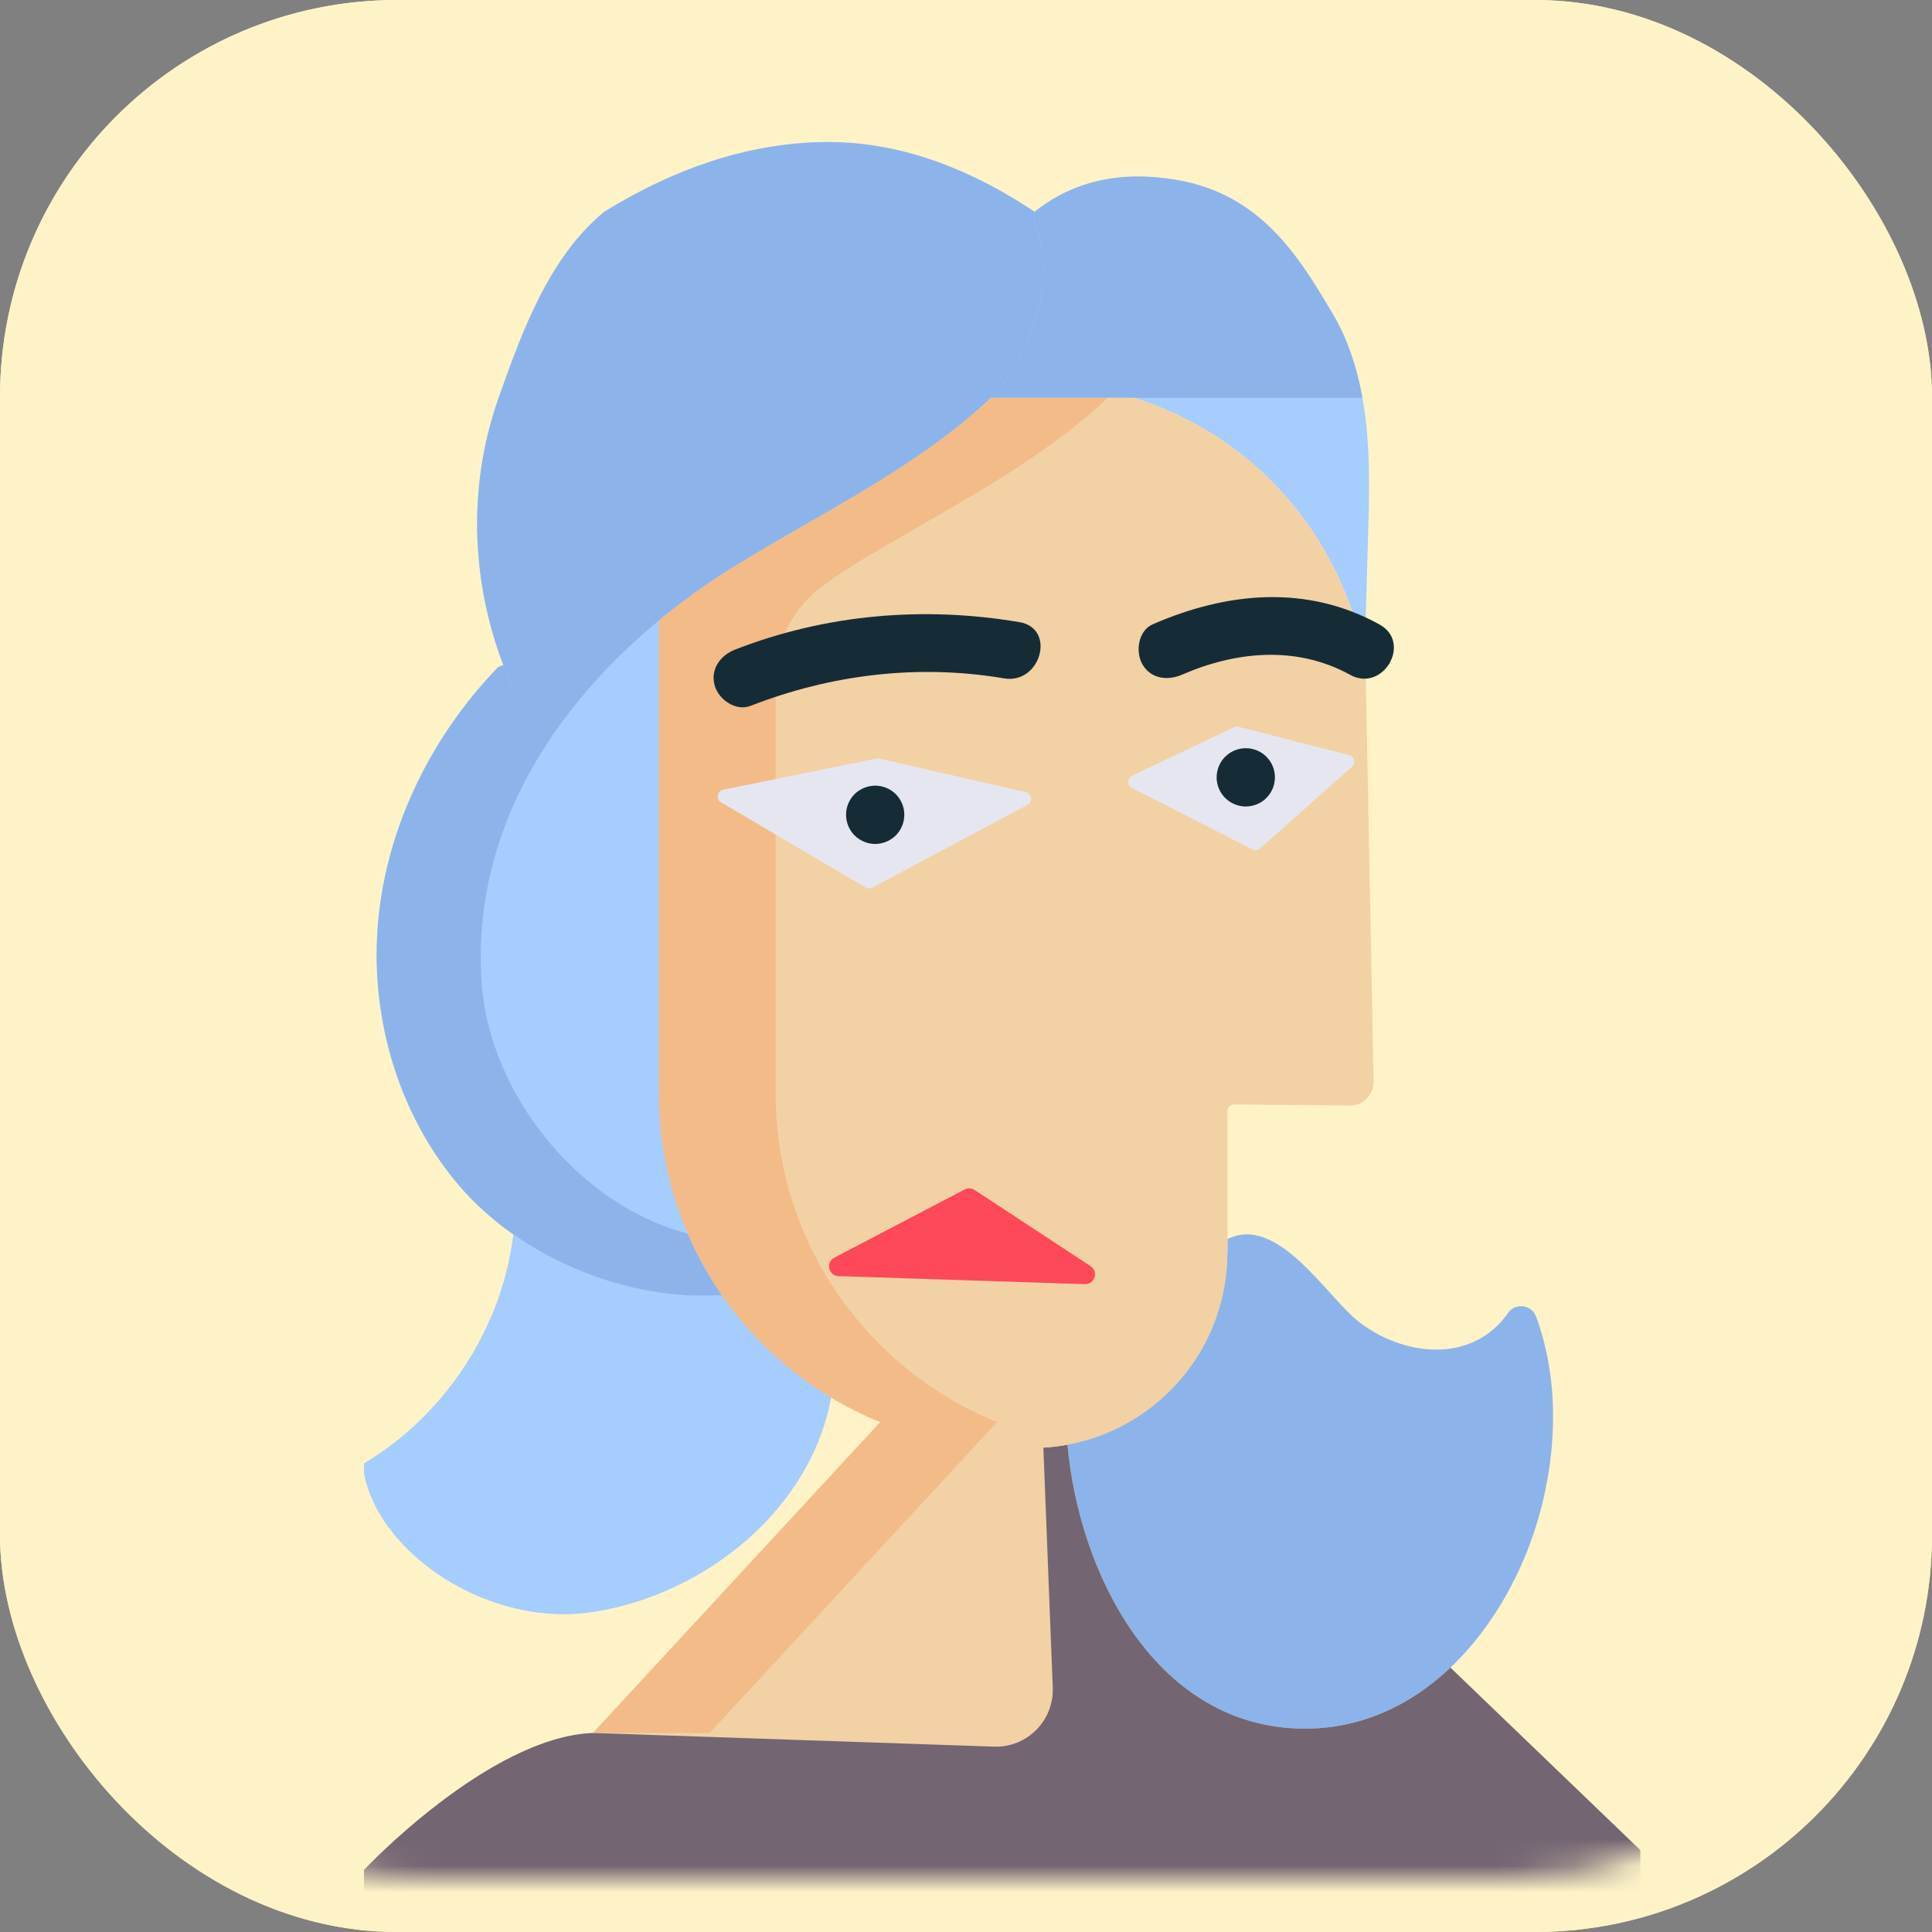 <!DOCTYPE svg PUBLIC "-//W3C//DTD SVG 1.1//EN" "http://www.w3.org/Graphics/SVG/1.1/DTD/svg11.dtd">
<!-- Uploaded to: SVG Repo, www.svgrepo.com, Transformed by: SVG Repo Mixer Tools -->
<svg width="800px" height="800px" viewBox="0 0 73 73" version="1.1" xmlns="http://www.w3.org/2000/svg" xmlns:xlink="http://www.w3.org/1999/xlink" fill="#000000">
<rect x="0" y="0" width="73" height="73" fill="#808080" stroke="none"/>
<g id="SVGRepo_bgCarrier" stroke-width="0"/>
<g id="SVGRepo_tracerCarrier" stroke-linecap="round" stroke-linejoin="round"/>
<g id="SVGRepo_iconCarrier"> <title>fundamentals/javascript/canvas</title> <desc>Created with Sketch.</desc> <defs> <rect id="path-1" x="0" y="0" width="69" height="69" rx="14"> </rect> </defs> <g id="fundamentals/javascript/canvas" stroke="none" stroke-width="1" fill="none" fill-rule="evenodd"> <g id="container" transform="translate(2, 2)"> <rect id="mask" stroke="#fef3c7" stroke-width="2" fill="#fef3c7" fill-rule="nonzero" x="-1" y="-1" width="71" height="71" rx="14"> </rect> <g id="picasso-(1)"> <mask id="mask-2" fill="white"> <use xlink:href="#path-1"> </use> </mask> <rect stroke="#fef3c7" stroke-width="2" x="-1" y="-1" width="71" height="71" rx="14"> </rect> <g mask="url(#mask-2)"> <g transform="translate(11, 3)"> <path d="M38.691,15.283 C38.653,16.6 38.615,17.913 38.578,19.229 C38.575,19.335 38.573,19.442 38.569,19.547 C38.54,19.53 38.511,19.514 38.48,19.499 C37.851,16.573 36.155,13.888 33.781,12.068 C32.602,11.164 31.261,10.476 29.843,10.033 L24.437,10.033 C24.362,10.109 24.287,10.182 24.211,10.251 C21.452,12.757 18.034,14.389 14.857,16.337 C13.826,16.968 12.826,17.676 11.884,18.456 L11.899,18.474 L16.305,34.176 C16.305,36.056 12.286,39.986 12.985,41.609 C13.231,42.182 13.517,42.734 13.838,43.263 C13.977,43.492 14.124,43.717 14.276,43.937 C15.359,45.5 16.767,46.82 18.4,47.804 C17.634,51.985 13.738,55.187 9.511,55.888 C5.427,56.565 1.266,53.629 0.753,50.632 L0.753,50.303 C3.823,48.463 5.965,45.198 6.401,41.646 L6.402,41.645 C5.636,41.11 4.943,40.49 4.353,39.802 C2.302,37.403 1.232,34.233 1.232,31.073 C1.232,30.636 1.253,30.198 1.294,29.762 C1.635,26.182 3.328,22.783 5.83,20.201 L6.019,20.128 C5.116,17.77 4.812,15.179 5.183,12.68 C5.317,11.779 5.539,10.892 5.84,10.033 C6.725,7.503 8.302,5.215 10.371,3.51 L10.371,3 L31.204,3 L31.204,3.05 C33.702,3.217 36.079,4.684 37.347,6.841 C37.925,7.818 38.277,8.912 38.479,10.033 C38.534,10.338 38.578,10.645 38.614,10.954 C38.774,12.388 38.732,13.84 38.691,15.283 Z" id="Shape" fill="#A5CDFF" fill-rule="nonzero"> </path> <path d="M45.213,52.059 C44.636,54.25 43.464,56.436 41.807,58.007 C40.265,59.472 38.299,60.403 36.001,60.312 C30.566,60.096 27.761,54.362 27.335,49.59 L27.335,49.588 C23.35,43.961 22.312,41.367 24.436,39.902 C28.637,37.003 33.379,43.213 33.379,42.32 L33.379,41.816 C35.291,40.873 37.13,44.001 38.346,44.946 C39.819,46.092 42.099,46.511 43.563,45.102 C43.72,44.951 43.86,44.784 43.984,44.607 C44.266,44.207 44.877,44.297 45.045,44.756 C45.889,47.06 45.844,49.669 45.213,52.059 Z" id="Shape" fill="#8CB4EB" fill-rule="nonzero"> </path> <path d="M48.98,64.906 L48.98,68.967 L0.753,68.967 L0.753,65.652 C0.753,65.652 5.476,60.627 9.406,60.479 L18.65,52.083 L26.427,49.785 L25.988,49.711 C26.133,49.711 26.279,49.707 26.421,49.698 C26.731,49.68 27.037,49.643 27.335,49.587 L27.335,49.589 C27.761,54.361 30.566,60.095 36.001,60.311 C38.299,60.402 40.265,59.471 41.807,58.007 L41.888,58.09 L48.98,64.906 Z" id="Shape" fill="#736572" fill-rule="nonzero"> </path> <path d="M24.436,10.033 C24.362,10.109 24.286,10.182 24.21,10.251 C21.452,12.757 24.646,22.002 21.469,23.95 C20.438,24.581 12.826,17.676 11.884,18.456 C10.281,19.782 8.848,21.313 7.721,23.02 L7.477,22.963 C6.889,22.075 6.4,21.122 6.019,20.128 C5.115,17.77 4.812,15.179 5.183,12.68 C5.317,11.779 5.539,10.892 5.84,10.033 C6.725,7.503 7.76,4.705 9.83,3 C12.524,1.334 15.218,0.457 17.911,0.37 C20.604,0.282 23.331,1.159 26.091,3 L26.091,3.415 C27.003,5.54 25.924,8.501 24.436,10.033 Z" id="Shape" fill="#8CB4EB" fill-rule="nonzero"> </path> <path d="M14.276,43.937 C11.593,44.118 8.679,43.243 6.402,41.644 C5.636,41.11 4.943,40.49 4.353,39.802 C2.302,37.403 1.232,34.233 1.232,31.073 C1.232,30.636 1.253,30.198 1.294,29.762 C1.635,26.182 3.328,22.783 5.83,20.201 L6.019,20.128 C6.4,21.122 6.889,22.075 7.478,22.963 L7.722,23.02 C5.959,25.689 4.947,28.788 5.205,32.206 C5.522,36.391 8.921,40.563 12.985,41.609 C13.231,42.182 19.471,41.832 16.789,43.049 C16.545,43.161 14.124,43.717 14.276,43.937 Z" id="Shape" fill="#8CB4EB" fill-rule="nonzero"> </path> <path d="M18.4,47.803 C17.634,51.985 13.738,55.187 9.511,55.888 C5.427,56.565 1.266,53.629 0.753,50.632 L0.753,50.303 C3.823,48.463 5.965,45.198 6.401,41.646 L6.402,41.644 C8.679,43.243 11.593,44.118 14.277,43.937 C14.757,44.63 18.638,41.628 19.237,42.217 C19.989,42.958 17.49,47.256 18.4,47.803 Z" id="Shape" fill="#A5CDFF" fill-rule="nonzero"> </path> <path d="M24.437,10.033 C25.924,8.501 27.003,5.54 26.092,3.415 L26.092,3 C27.552,1.836 29.341,1.434 31.458,1.795 C34.633,2.336 36.079,4.684 37.347,6.841 C37.924,7.818 38.277,8.912 38.479,10.033 L24.437,10.033 Z" id="Shape" fill="#8CB4EB" fill-rule="nonzero"> </path> <path d="M38,36.774 L33.633,36.731 C33.494,36.729 33.38,36.841 33.379,36.979 L33.379,42.32 C33.379,43.213 33.22,44.069 32.931,44.861 C32.044,47.285 29.926,49.112 27.335,49.588 C27.036,49.644 26.731,49.68 26.421,49.698 L26.427,49.785 L26.778,58.765 C26.827,60.012 25.806,61.039 24.558,60.996 L9.406,60.479 L20.261,48.735 L20.262,48.731 C19.614,48.471 18.992,48.159 18.4,47.804 C16.766,46.82 15.359,45.5 14.276,43.937 C14.124,43.717 13.977,43.492 13.838,43.263 C13.517,42.734 13.231,42.182 12.985,41.609 C12.286,39.986 11.899,38.197 11.899,36.317 L11.899,18.474 L11.884,18.456 C12.826,17.676 13.826,16.968 14.857,16.337 C18.034,14.389 21.452,12.757 24.21,10.251 C24.286,10.182 24.362,10.109 24.436,10.033 L29.843,10.033 C31.261,10.476 32.602,11.164 33.781,12.068 C36.154,13.888 37.851,16.573 38.48,19.499 C38.51,19.514 38.54,19.53 38.569,19.547 C38.572,19.442 38.575,19.335 38.578,19.229 L38.665,23.647 L38.901,35.863 C38.911,36.367 38.503,36.779 38,36.774 Z" id="Shape" fill="#F2D1A5" fill-rule="nonzero"> </path> <path d="M13.813,60.479 L24.667,48.735 L24.669,48.731 C24.021,48.471 23.398,48.159 22.807,47.804 C21.173,46.82 19.766,45.5 18.684,43.937 C18.531,43.717 18.384,43.492 18.244,43.263 C17.924,42.734 17.638,42.182 17.393,41.609 C16.693,39.986 16.305,38.197 16.305,36.317 L16.305,20.635 C16.305,19.245 16.973,17.938 18.102,17.126 C18.519,16.826 18.936,16.537 19.264,16.337 C22.441,14.389 25.859,12.757 28.617,10.251 C28.694,10.182 28.768,10.109 28.843,10.033 L24.437,10.033 C24.362,10.109 24.287,10.182 24.211,10.251 C21.452,12.757 18.034,14.389 14.857,16.337 C13.826,16.968 12.826,17.676 11.884,18.456 L11.899,18.474 L11.899,36.317 C11.899,38.197 12.286,39.986 12.986,41.609 C13.231,42.182 13.517,42.734 13.838,43.263 C13.977,43.492 14.124,43.717 14.277,43.937 C15.359,45.5 16.767,46.82 18.4,47.804 C18.992,48.159 19.615,48.471 20.263,48.731 L20.261,48.735 L9.407,60.479 L13.813,60.479 Z" id="Shape" fill="#F2BB88" fill-rule="nonzero"> </path> <path d="M14.325,24.838 L20.105,23.663 C20.142,23.655 20.18,23.655 20.215,23.664 L25.76,24.928 C25.995,24.982 26.037,25.298 25.825,25.411 L19.959,28.54 C19.879,28.582 19.782,28.581 19.704,28.534 L14.245,25.317 C14.04,25.196 14.092,24.886 14.325,24.838 Z" id="Shape" fill="#E6E6F0" fill-rule="nonzero"> </path> <path d="M33.625,22.48 C33.68,22.454 33.742,22.448 33.801,22.463 L37.973,23.53 C38.174,23.582 38.237,23.838 38.081,23.976 L34.613,27.058 C34.534,27.13 34.418,27.144 34.323,27.096 L29.773,24.773 C29.581,24.675 29.585,24.398 29.78,24.306 L33.625,22.48 Z" id="Shape" fill="#E6E6F0" fill-rule="nonzero"> </path> <path d="M18.684,43.218 L27.99,43.521 C28.364,43.533 28.518,43.047 28.206,42.842 L23.825,39.962 C23.713,39.889 23.57,39.882 23.45,39.944 L18.525,42.52 C18.188,42.696 18.304,43.205 18.684,43.218 Z" id="Shape" fill="#FF485A" fill-rule="nonzero"> </path> <g id="Group" stroke-width="1" fill="none" fill-rule="evenodd" transform="translate(13.82, 17.543)"> <path d="M1.539,4.128 C4.585,2.939 7.883,2.54 11.116,3.089 C12.502,3.324 13.098,1.202 11.701,0.965 C8.081,0.35 4.382,0.666 0.953,2.003 C0.401,2.218 0.011,2.743 0.184,3.358 C0.331,3.886 0.979,4.346 1.539,4.128 Z" id="Shape" fill="#152C37" fill-rule="nonzero"> </path> <path d="M17.849,2.947 C19.9,2.055 22.187,1.847 24.193,2.955 C25.435,3.641 26.547,1.739 25.305,1.053 C22.552,-0.468 19.539,-0.175 16.737,1.045 C16.188,1.284 16.073,2.079 16.342,2.552 C16.664,3.118 17.307,3.183 17.849,2.947 Z" id="Shape" fill="#152C37" fill-rule="nonzero"> </path> <path d="M6.249,9.346 C5.959,9.346 5.675,9.227 5.469,9.023 C5.265,8.817 5.148,8.534 5.148,8.243 C5.148,8.172 5.155,8.099 5.168,8.028 C5.183,7.958 5.204,7.889 5.231,7.823 C5.259,7.755 5.293,7.692 5.333,7.632 C5.372,7.572 5.419,7.516 5.469,7.464 C5.725,7.209 6.105,7.092 6.464,7.163 C6.534,7.178 6.603,7.199 6.671,7.226 C6.737,7.254 6.8,7.288 6.86,7.328 C6.921,7.367 6.976,7.414 7.028,7.464 C7.079,7.516 7.125,7.572 7.165,7.632 C7.204,7.692 7.238,7.755 7.266,7.823 C7.294,7.889 7.314,7.958 7.329,8.028 C7.344,8.099 7.349,8.172 7.349,8.243 C7.349,8.534 7.232,8.817 7.028,9.023 C6.976,9.073 6.921,9.119 6.86,9.159 C6.8,9.199 6.737,9.232 6.671,9.26 C6.603,9.288 6.534,9.309 6.464,9.324 C6.393,9.338 6.321,9.346 6.249,9.346 Z" id="Shape" fill="#152C37" fill-rule="nonzero"> </path> <path d="M20.252,7.93 C19.961,7.93 19.677,7.812 19.473,7.607 C19.422,7.557 19.376,7.499 19.335,7.439 C19.295,7.381 19.261,7.316 19.234,7.25 C19.207,7.183 19.185,7.113 19.172,7.044 C19.157,6.972 19.15,6.901 19.15,6.828 C19.15,6.756 19.157,6.684 19.172,6.614 C19.185,6.544 19.207,6.473 19.234,6.407 C19.261,6.341 19.295,6.276 19.335,6.217 C19.376,6.157 19.422,6.1 19.473,6.05 C19.729,5.793 20.107,5.675 20.467,5.749 C20.536,5.762 20.607,5.784 20.673,5.811 C20.739,5.838 20.804,5.872 20.863,5.912 C20.923,5.953 20.98,5.998 21.03,6.05 C21.082,6.1 21.127,6.157 21.168,6.217 C21.208,6.276 21.242,6.341 21.269,6.407 C21.296,6.473 21.318,6.544 21.331,6.614 C21.346,6.684 21.353,6.756 21.353,6.828 C21.353,6.9 21.346,6.972 21.331,7.044 C21.318,7.113 21.296,7.183 21.269,7.25 C21.242,7.316 21.208,7.381 21.168,7.439 C21.127,7.499 21.082,7.557 21.03,7.607 C20.98,7.658 20.923,7.704 20.863,7.745 C20.804,7.784 20.739,7.818 20.673,7.846 C20.607,7.872 20.536,7.895 20.467,7.908 C20.395,7.923 20.324,7.93 20.252,7.93 Z" id="Shape" fill="#152C37" fill-rule="nonzero"> </path> </g> </g> </g> </g> </g> </g> </g>
</svg>